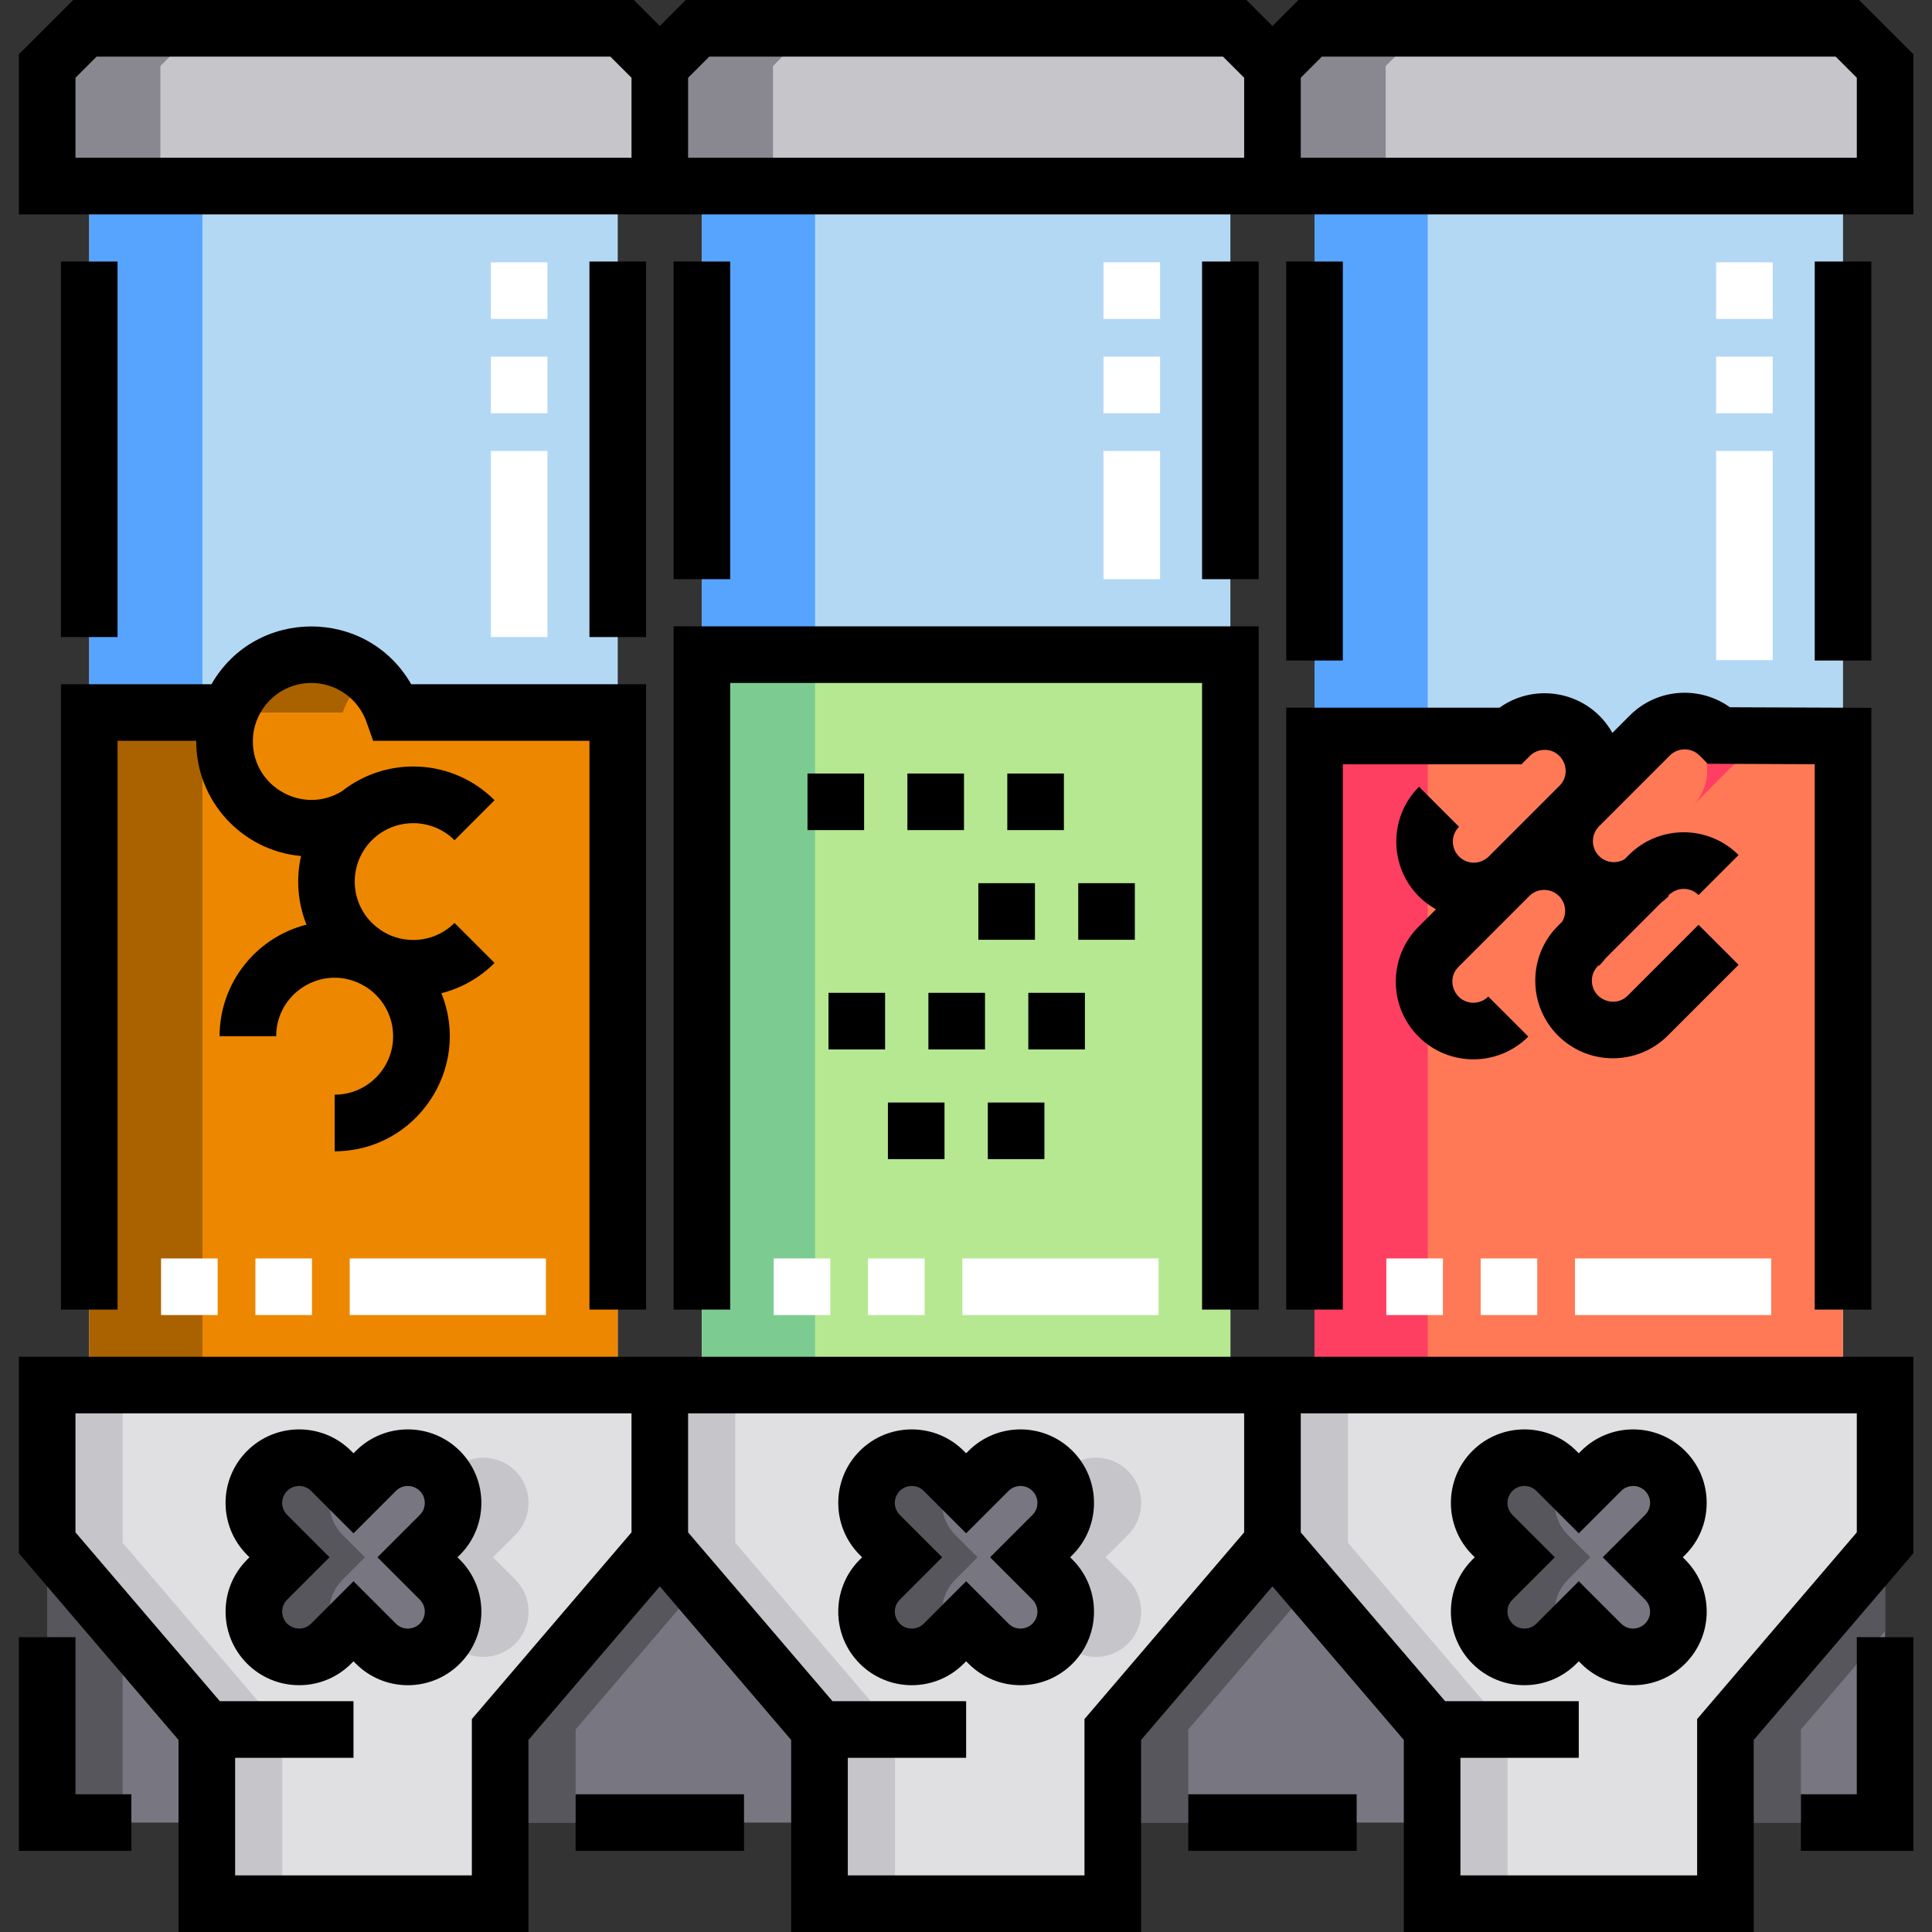 <svg xmlns="http://www.w3.org/2000/svg" height="512pt" version="1.1" viewBox="-5 0 512 512" width="512pt">
<rect x="-5" y="0" width="512" height="512" fill="#333333" stroke="none"/>
<g id="surface1">
<path d="M 18.648 49.309 L 158.707 49.309 L 158.707 367.055 L 18.648 367.055 Z M 18.648 49.309 " style=" stroke:none;fill-rule:nonzero;fill:rgb(70.196%,84.706%,95.686%);fill-opacity:1;" />
<path d="M 18.648 49.309 L 48.648 49.309 L 48.648 367.055 L 18.648 367.055 Z M 18.648 49.309 " style=" stroke:none;fill-rule:nonzero;fill:rgb(34.118%,64.314%,100%);fill-opacity:1;" />
<path d="M 169.855 49.309 L 7.5 49.309 L 7.5 17.5 C 11.406 13.594 13.594 11.406 17.5 7.5 L 159.855 7.5 C 163.762 11.406 165.953 13.594 169.855 17.5 Z M 169.855 49.309 " style=" stroke:none;fill-rule:nonzero;fill:rgb(77.647%,77.255%,79.216%);fill-opacity:1;" />
<path d="M 7.5 367.055 L 7.5 408.863 L 49.812 458.336 L 49.812 504.5 L 127.543 504.5 L 127.543 458.336 L 169.855 408.863 L 169.855 367.055 Z M 7.5 367.055 " style=" stroke:none;fill-rule:nonzero;fill:rgb(87.843%,87.843%,88.627%);fill-opacity:1;" />
<path d="M 181.008 49.309 L 321.066 49.309 L 321.066 367.055 L 181.008 367.055 Z M 181.008 49.309 " style=" stroke:none;fill-rule:nonzero;fill:rgb(70.196%,84.706%,95.686%);fill-opacity:1;" />
<path d="M 181.008 49.309 L 211.008 49.309 L 211.008 367.055 L 181.008 367.055 Z M 181.008 49.309 " style=" stroke:none;fill-rule:nonzero;fill:rgb(34.118%,64.314%,100%);fill-opacity:1;" />
<path d="M 332.215 49.309 L 169.855 49.309 L 169.855 17.5 C 173.762 13.594 175.953 11.406 179.855 7.5 L 322.215 7.5 C 326.117 11.406 328.309 13.594 332.215 17.5 Z M 332.215 49.309 " style=" stroke:none;fill-rule:nonzero;fill:rgb(77.647%,77.255%,79.216%);fill-opacity:1;" />
<path d="M 169.855 367.055 L 169.855 408.863 L 212.172 458.336 L 212.172 504.5 L 289.898 504.5 L 289.898 458.336 L 332.215 408.863 L 332.215 367.055 Z M 169.855 367.055 " style=" stroke:none;fill-rule:nonzero;fill:rgb(87.843%,87.843%,88.627%);fill-opacity:1;" />
<path d="M 131.566 389.809 C 126.883 385.125 119.289 385.125 114.605 389.809 L 108.68 395.738 L 102.75 389.809 C 98.066 385.125 90.473 385.125 85.789 389.809 C 81.109 394.492 81.109 402.086 85.789 406.766 L 91.719 412.695 L 85.789 418.625 C 81.109 423.309 81.109 430.898 85.789 435.582 C 90.473 440.266 98.066 440.266 102.75 435.582 L 108.68 429.652 L 114.605 435.582 C 119.289 440.266 126.883 440.266 131.566 435.582 C 136.246 430.898 136.246 423.309 131.566 418.625 L 125.637 412.695 L 131.566 406.766 C 136.246 402.086 136.246 394.492 131.566 389.809 Z M 131.566 389.809 " style=" stroke:none;fill-rule:nonzero;fill:rgb(77.647%,77.255%,79.216%);fill-opacity:1;" />
<path d="M 293.922 389.809 C 289.238 385.125 281.648 385.125 276.965 389.809 L 271.035 395.738 L 265.105 389.809 C 260.422 385.125 252.832 385.125 248.148 389.809 C 243.465 394.492 243.465 402.082 248.148 406.766 L 254.078 412.695 L 248.148 418.625 C 243.465 423.309 243.465 430.898 248.148 435.582 C 252.832 440.266 260.422 440.266 265.105 435.582 L 271.035 429.652 L 276.965 435.582 C 281.648 440.266 289.238 440.266 293.922 435.582 C 298.605 430.898 298.605 423.309 293.922 418.625 L 287.992 412.695 L 293.922 406.766 C 298.605 402.086 298.605 394.492 293.922 389.809 Z M 293.922 389.809 " style=" stroke:none;fill-rule:nonzero;fill:rgb(77.647%,77.255%,79.216%);fill-opacity:1;" />
<path d="M 456.277 406.766 C 460.961 402.086 460.961 394.492 456.277 389.809 C 451.594 385.125 444.004 385.125 439.32 389.809 L 433.391 395.738 L 427.461 389.809 C 422.777 385.125 415.188 385.125 410.504 389.809 C 405.82 394.492 405.82 402.086 410.504 406.766 L 416.434 412.695 L 410.504 418.625 C 405.82 423.309 405.82 430.898 410.504 435.582 C 415.188 440.266 422.777 440.266 427.461 435.582 L 433.391 429.652 L 439.32 435.582 C 444.004 440.266 451.594 440.266 456.277 435.582 C 460.961 430.898 460.961 423.309 456.277 418.625 L 450.348 412.695 Z M 456.277 406.766 " style=" stroke:none;fill-rule:nonzero;fill:rgb(77.647%,77.255%,79.216%);fill-opacity:1;" />
<path d="M 343.363 49.309 L 483.422 49.309 L 483.422 367.055 L 343.363 367.055 Z M 343.363 49.309 " style=" stroke:none;fill-rule:nonzero;fill:rgb(70.196%,84.706%,95.686%);fill-opacity:1;" />
<path d="M 343.363 49.309 L 373.363 49.309 L 373.363 367.055 L 343.363 367.055 Z M 343.363 49.309 " style=" stroke:none;fill-rule:nonzero;fill:rgb(34.118%,64.314%,100%);fill-opacity:1;" />
<path d="M 494.57 49.309 L 332.215 49.309 L 332.215 17.5 C 336.117 13.594 338.309 11.406 342.215 7.5 L 484.57 7.5 C 488.477 11.406 490.664 13.594 494.57 17.5 Z M 494.57 49.309 " style=" stroke:none;fill-rule:nonzero;fill:rgb(77.647%,77.255%,79.216%);fill-opacity:1;" />
<path d="M 332.215 367.055 L 332.215 408.863 L 374.527 458.336 L 374.527 504.5 L 452.258 504.5 L 452.258 458.336 L 494.57 408.863 L 494.57 367.055 Z M 332.215 367.055 " style=" stroke:none;fill-rule:nonzero;fill:rgb(87.843%,87.843%,88.627%);fill-opacity:1;" />
<path d="M 127.543 483 L 127.543 458.336 L 169.855 408.863 L 212.168 458.336 L 212.168 483 Z M 289.898 458.336 L 289.898 483 L 374.527 483 L 374.527 458.336 L 332.215 408.863 Z M 49.812 458.336 L 7.5 408.863 L 7.5 483 L 49.812 483 Z M 452.258 483 L 494.57 483 L 494.57 408.863 L 452.258 458.336 Z M 452.258 483 " style=" stroke:none;fill-rule:nonzero;fill:rgb(47.059%,46.275%,50.196%);fill-opacity:1;" />
<path d="M 413.59 213.539 C 418.695 208.434 418.695 200.152 413.59 195.047 C 408.484 189.941 400.203 189.941 395.098 195.047 L 343.363 195.047 L 343.363 367.055 L 483.422 367.055 L 483.422 195.047 L 450.703 194.918 C 445.598 189.812 437.316 189.812 432.211 194.918 L 413.461 213.668 Z M 413.59 213.539 " style=" stroke:none;fill-rule:nonzero;fill:rgb(100%,47.451%,33.725%);fill-opacity:1;" />
<path d="M 111.566 389.809 C 106.883 385.125 99.289 385.125 94.605 389.809 L 88.68 395.738 L 82.75 389.809 C 78.066 385.125 70.473 385.125 65.789 389.809 C 61.109 394.492 61.109 402.086 65.789 406.766 L 71.719 412.695 L 65.789 418.625 C 61.109 423.309 61.109 430.898 65.789 435.582 C 70.473 440.266 78.066 440.266 82.75 435.582 L 88.68 429.652 L 94.605 435.582 C 99.289 440.266 106.883 440.266 111.566 435.582 C 116.246 430.898 116.246 423.309 111.566 418.625 L 105.637 412.695 L 111.566 406.766 C 116.246 402.086 116.246 394.492 111.566 389.809 Z M 111.566 389.809 " style=" stroke:none;fill-rule:nonzero;fill:rgb(47.059%,46.275%,50.196%);fill-opacity:1;" />
<path d="M 273.922 389.809 C 269.238 385.125 261.648 385.125 256.965 389.809 L 251.035 395.738 L 245.105 389.809 C 240.422 385.125 232.832 385.125 228.148 389.809 C 223.465 394.492 223.465 402.082 228.148 406.766 L 234.078 412.695 L 228.148 418.625 C 223.465 423.309 223.465 430.898 228.148 435.582 C 232.832 440.266 240.422 440.266 245.105 435.582 L 251.035 429.652 L 256.965 435.582 C 261.648 440.266 269.238 440.266 273.922 435.582 C 278.605 430.898 278.605 423.309 273.922 418.625 L 267.992 412.695 L 273.922 406.766 C 278.605 402.086 278.605 394.492 273.922 389.809 Z M 273.922 389.809 " style=" stroke:none;fill-rule:nonzero;fill:rgb(47.059%,46.275%,50.196%);fill-opacity:1;" />
<path d="M 436.277 406.766 C 440.961 402.086 440.961 394.492 436.277 389.809 C 431.594 385.125 424.004 385.125 419.32 389.809 L 413.391 395.738 L 407.461 389.809 C 402.777 385.125 395.188 385.125 390.504 389.809 C 385.82 394.492 385.82 402.086 390.504 406.766 L 396.434 412.695 L 390.504 418.625 C 385.82 423.309 385.82 430.898 390.504 435.582 C 395.188 440.266 402.777 440.266 407.461 435.582 L 413.391 429.652 L 419.32 435.582 C 424.004 440.266 431.594 440.266 436.277 435.582 C 440.961 430.898 440.961 423.309 436.277 418.625 L 430.348 412.695 Z M 436.277 406.766 " style=" stroke:none;fill-rule:nonzero;fill:rgb(47.059%,46.275%,50.196%);fill-opacity:1;" />
<path d="M 77.504 173.488 C 67.488 173.488 58.969 179.891 55.816 188.824 L 18.648 188.824 L 18.648 367.055 L 158.707 367.055 L 158.707 188.824 L 99.191 188.824 C 96.035 179.891 87.516 173.488 77.504 173.488 Z M 77.504 173.488 " style=" stroke:none;fill-rule:nonzero;fill:rgb(93.333%,52.941%,0%);fill-opacity:1;" />
<path d="M 181.008 173.488 L 321.066 173.488 L 321.066 367.055 L 181.008 367.055 Z M 181.008 173.488 " style=" stroke:none;fill-rule:nonzero;fill:rgb(71.373%,90.98%,57.255%);fill-opacity:1;" />
<path d="M 47.5 7.5 L 17.5 7.5 C 13.594 11.406 11.406 13.594 7.5 17.5 L 7.5 49.309 L 37.5 49.309 L 37.5 17.5 C 41.406 13.594 43.594 11.406 47.5 7.5 Z M 47.5 7.5 " style=" stroke:none;fill-rule:nonzero;fill:rgb(53.725%,53.333%,56.471%);fill-opacity:1;" />
<path d="M 27.5 408.863 L 27.5 367.055 L 7.5 367.055 L 7.5 408.863 L 49.812 458.336 L 49.812 504.5 L 69.812 504.5 L 69.812 458.336 Z M 27.5 408.863 " style=" stroke:none;fill-rule:nonzero;fill:rgb(77.647%,77.255%,79.216%);fill-opacity:1;" />
<path d="M 209.855 7.5 L 179.855 7.5 C 175.953 11.406 173.762 13.594 169.855 17.5 L 169.855 49.309 L 199.855 49.309 L 199.855 17.5 C 203.762 13.594 205.949 11.406 209.855 7.5 Z M 209.855 7.5 " style=" stroke:none;fill-rule:nonzero;fill:rgb(53.725%,53.333%,56.471%);fill-opacity:1;" />
<path d="M 189.855 408.863 L 189.855 367.055 L 169.855 367.055 L 169.855 408.863 L 212.172 458.336 L 212.172 504.5 L 232.172 504.5 L 232.172 458.336 Z M 189.855 408.863 " style=" stroke:none;fill-rule:nonzero;fill:rgb(77.647%,77.255%,79.216%);fill-opacity:1;" />
<path d="M 372.215 7.5 L 342.215 7.5 C 338.309 11.406 336.117 13.594 332.215 17.5 L 332.215 49.309 L 362.215 49.309 L 362.215 17.5 C 366.117 13.594 368.309 11.406 372.215 7.5 Z M 372.215 7.5 " style=" stroke:none;fill-rule:nonzero;fill:rgb(53.725%,53.333%,56.471%);fill-opacity:1;" />
<path d="M 352.215 408.863 L 352.215 367.055 L 332.215 367.055 L 332.215 408.863 L 374.527 458.336 L 374.527 504.5 L 394.527 504.5 L 394.527 458.336 Z M 352.215 408.863 " style=" stroke:none;fill-rule:nonzero;fill:rgb(77.647%,77.255%,79.216%);fill-opacity:1;" />
<path d="M 179.855 420.555 L 169.855 408.863 L 127.543 458.336 L 127.543 483 L 147.543 483 L 147.543 458.336 Z M 179.855 420.555 " style=" stroke:none;fill-rule:nonzero;fill:rgb(34.118%,33.725%,36.078%);fill-opacity:1;" />
<path d="M 7.5 408.863 L 7.5 483 L 27.5 483 L 27.5 432.246 Z M 7.5 408.863 " style=" stroke:none;fill-rule:nonzero;fill:rgb(34.118%,33.725%,36.078%);fill-opacity:1;" />
<path d="M 342.215 420.555 L 332.215 408.863 L 289.898 458.336 L 289.898 483 L 309.898 483 L 309.898 458.336 Z M 342.215 420.555 " style=" stroke:none;fill-rule:nonzero;fill:rgb(34.118%,33.725%,36.078%);fill-opacity:1;" />
<path d="M 494.57 432.246 L 494.57 408.863 L 452.258 458.336 L 452.258 483 L 472.258 483 L 472.258 458.336 Z M 494.57 432.246 " style=" stroke:none;fill-rule:nonzero;fill:rgb(34.118%,33.725%,36.078%);fill-opacity:1;" />
<path d="M 443.59 195.047 C 448.695 200.152 448.695 208.434 443.59 213.539 L 462.164 194.965 L 450.703 194.918 C 447.172 191.387 442.121 190.301 437.656 191.656 C 439.828 192.223 441.887 193.344 443.59 195.047 Z M 443.59 195.047 " style=" stroke:none;fill-rule:nonzero;fill:rgb(100%,24.706%,38.431%);fill-opacity:1;" />
<path d="M 343.363 195.047 L 373.363 195.047 L 373.363 367.055 L 343.363 367.055 Z M 343.363 195.047 " style=" stroke:none;fill-rule:nonzero;fill:rgb(100%,24.706%,38.431%);fill-opacity:1;" />
<path d="M 102.75 389.809 L 108.68 395.738 L 112.941 391.473 C 112.539 390.891 112.086 390.328 111.566 389.809 C 108.082 386.324 102.988 385.438 98.68 387.141 C 100.16 387.723 101.551 388.609 102.75 389.809 Z M 102.75 389.809 " style=" stroke:none;fill-rule:nonzero;fill:rgb(34.118%,33.725%,36.078%);fill-opacity:1;" />
<path d="M 85.793 418.625 L 91.723 412.695 L 85.793 406.766 C 81.629 402.602 81.176 396.145 84.414 391.473 L 82.75 389.809 C 78.066 385.125 70.477 385.125 65.793 389.809 C 61.109 394.492 61.109 402.082 65.793 406.766 L 71.723 412.695 L 65.793 418.625 C 61.109 423.309 61.109 430.898 65.793 435.582 C 70.477 440.266 78.066 440.266 82.75 435.582 L 84.414 433.918 C 81.176 429.242 81.629 422.785 85.793 418.625 Z M 85.793 418.625 " style=" stroke:none;fill-rule:nonzero;fill:rgb(34.118%,33.725%,36.078%);fill-opacity:1;" />
<path d="M 108.68 429.652 L 102.75 435.582 C 101.551 436.781 100.16 437.668 98.68 438.254 C 102.988 439.953 108.078 439.066 111.566 435.582 C 112.086 435.062 112.539 434.5 112.941 433.918 Z M 108.68 429.652 " style=" stroke:none;fill-rule:nonzero;fill:rgb(34.118%,33.725%,36.078%);fill-opacity:1;" />
<path d="M 265.105 389.809 L 271.035 395.738 L 275.301 391.473 C 274.895 390.891 274.441 390.328 273.922 389.809 C 270.438 386.324 265.344 385.438 261.035 387.141 C 262.516 387.723 263.906 388.609 265.105 389.809 Z M 265.105 389.809 " style=" stroke:none;fill-rule:nonzero;fill:rgb(34.118%,33.725%,36.078%);fill-opacity:1;" />
<path d="M 271.035 429.652 L 265.105 435.582 C 263.906 436.781 262.516 437.668 261.035 438.254 C 265.344 439.953 270.438 439.066 273.922 435.582 C 274.441 435.062 274.895 434.5 275.297 433.918 Z M 271.035 429.652 " style=" stroke:none;fill-rule:nonzero;fill:rgb(34.118%,33.725%,36.078%);fill-opacity:1;" />
<path d="M 248.148 418.625 L 254.078 412.695 L 248.148 406.766 C 243.984 402.602 243.531 396.145 246.77 391.473 L 245.105 389.809 C 240.422 385.125 232.832 385.125 228.148 389.809 C 223.465 394.492 223.465 402.082 228.148 406.766 L 234.078 412.695 L 228.148 418.625 C 223.465 423.309 223.465 430.898 228.148 435.582 C 232.832 440.266 240.422 440.266 245.105 435.582 L 246.77 433.918 C 243.531 429.242 243.984 422.785 248.148 418.625 Z M 248.148 418.625 " style=" stroke:none;fill-rule:nonzero;fill:rgb(34.118%,33.725%,36.078%);fill-opacity:1;" />
<path d="M 427.465 389.809 L 433.391 395.738 L 437.656 391.473 C 437.25 390.891 436.801 390.328 436.277 389.809 C 432.797 386.324 427.699 385.438 423.391 387.141 C 424.875 387.723 426.266 388.609 427.465 389.809 Z M 427.465 389.809 " style=" stroke:none;fill-rule:nonzero;fill:rgb(34.118%,33.725%,36.078%);fill-opacity:1;" />
<path d="M 433.391 429.652 L 427.465 435.582 C 426.266 436.781 424.875 437.668 423.391 438.254 C 427.699 439.953 432.793 439.066 436.277 435.582 C 436.801 435.062 437.254 434.5 437.656 433.918 Z M 433.391 429.652 " style=" stroke:none;fill-rule:nonzero;fill:rgb(34.118%,33.725%,36.078%);fill-opacity:1;" />
<path d="M 410.504 418.625 L 416.434 412.695 L 410.504 406.766 C 406.344 402.602 405.891 396.145 409.129 391.473 L 407.465 389.809 C 402.781 385.125 395.188 385.125 390.504 389.809 C 385.82 394.492 385.82 402.082 390.504 406.766 L 396.434 412.695 L 390.504 418.625 C 385.82 423.309 385.82 430.898 390.504 435.582 C 395.188 440.266 402.781 440.266 407.465 435.582 L 409.129 433.918 C 405.891 429.242 406.344 422.785 410.504 418.625 Z M 410.504 418.625 " style=" stroke:none;fill-rule:nonzero;fill:rgb(34.118%,33.725%,36.078%);fill-opacity:1;" />
<path d="M 92.504 179.066 C 88.477 175.594 83.234 173.488 77.504 173.488 C 67.488 173.488 58.969 179.891 55.816 188.824 L 85.816 188.824 C 87.164 185.008 89.496 181.656 92.504 179.066 Z M 92.504 179.066 " style=" stroke:none;fill-rule:nonzero;fill:rgb(66.667%,38.039%,0%);fill-opacity:1;" />
<path d="M 18.648 188.824 L 48.648 188.824 L 48.648 367.055 L 18.648 367.055 Z M 18.648 188.824 " style=" stroke:none;fill-rule:nonzero;fill:rgb(66.667%,38.039%,0%);fill-opacity:1;" />
<path d="M 181.008 173.488 L 211.008 173.488 L 211.008 367.055 L 181.008 367.055 Z M 181.008 173.488 " style=" stroke:none;fill-rule:nonzero;fill:rgb(48.627%,80%,57.255%);fill-opacity:1;" />
<path d="M 214.559 263.113 L 229.559 263.113 L 229.559 278.113 L 214.559 278.113 Z M 214.559 263.113 " style=" stroke:none;fill-rule:nonzero;fill:rgb(0%,0%,0%);fill-opacity:1;" />
<path d="M 241.035 263.113 L 256.035 263.113 L 256.035 278.113 L 241.035 278.113 Z M 241.035 263.113 " style=" stroke:none;fill-rule:nonzero;fill:rgb(0%,0%,0%);fill-opacity:1;" />
<path d="M 267.512 263.113 L 282.512 263.113 L 282.512 278.113 L 267.512 278.113 Z M 267.512 263.113 " style=" stroke:none;fill-rule:nonzero;fill:rgb(0%,0%,0%);fill-opacity:1;" />
<path d="M 208.996 204.988 L 223.996 204.988 L 223.996 219.988 L 208.996 219.988 Z M 208.996 204.988 " style=" stroke:none;fill-rule:nonzero;fill:rgb(0%,0%,0%);fill-opacity:1;" />
<path d="M 235.469 204.988 L 250.469 204.988 L 250.469 219.988 L 235.469 219.988 Z M 235.469 204.988 " style=" stroke:none;fill-rule:nonzero;fill:rgb(0%,0%,0%);fill-opacity:1;" />
<path d="M 261.945 204.988 L 276.945 204.988 L 276.945 219.988 L 261.945 219.988 Z M 261.945 204.988 " style=" stroke:none;fill-rule:nonzero;fill:rgb(0%,0%,0%);fill-opacity:1;" />
<path d="M 254.273 234.051 L 269.273 234.051 L 269.273 249.051 L 254.273 249.051 Z M 254.273 234.051 " style=" stroke:none;fill-rule:nonzero;fill:rgb(0%,0%,0%);fill-opacity:1;" />
<path d="M 280.746 234.051 L 295.746 234.051 L 295.746 249.051 L 280.746 249.051 Z M 280.746 234.051 " style=" stroke:none;fill-rule:nonzero;fill:rgb(0%,0%,0%);fill-opacity:1;" />
<path d="M 230.305 292.18 L 245.305 292.18 L 245.305 307.18 L 230.305 307.18 Z M 230.305 292.18 " style=" stroke:none;fill-rule:nonzero;fill:rgb(0%,0%,0%);fill-opacity:1;" />
<path d="M 256.781 292.18 L 271.781 292.18 L 271.781 307.18 L 256.781 307.18 Z M 256.781 292.18 " style=" stroke:none;fill-rule:nonzero;fill:rgb(0%,0%,0%);fill-opacity:1;" />
<path d="M 151.207 69.309 L 166.207 69.309 L 166.207 168.824 L 151.207 168.824 Z M 151.207 69.309 " style=" stroke:none;fill-rule:nonzero;fill:rgb(0%,0%,0%);fill-opacity:1;" />
<path d="M 11.148 69.309 L 26.148 69.309 L 26.148 168.824 L 11.148 168.824 Z M 11.148 69.309 " style=" stroke:none;fill-rule:nonzero;fill:rgb(0%,0%,0%);fill-opacity:1;" />
<path d="M 313.562 69.309 L 328.562 69.309 L 328.562 153.488 L 313.562 153.488 Z M 313.562 69.309 " style=" stroke:none;fill-rule:nonzero;fill:rgb(0%,0%,0%);fill-opacity:1;" />
<path d="M 173.508 69.309 L 188.508 69.309 L 188.508 153.488 L 173.508 153.488 Z M 173.508 69.309 " style=" stroke:none;fill-rule:nonzero;fill:rgb(0%,0%,0%);fill-opacity:1;" />
<path d="M 335.863 69.309 L 350.863 69.309 L 350.863 175.047 L 335.863 175.047 Z M 335.863 69.309 " style=" stroke:none;fill-rule:nonzero;fill:rgb(0%,0%,0%);fill-opacity:1;" />
<path d="M 475.922 69.309 L 490.922 69.309 L 490.922 175.047 L 475.922 175.047 Z M 475.922 69.309 " style=" stroke:none;fill-rule:nonzero;fill:rgb(0%,0%,0%);fill-opacity:1;" />
<path d="M 487.676 0 L 339.105 0 L 332.215 6.895 L 325.32 0 L 176.75 0 L 169.855 6.895 L 162.965 0 L 14.395 0 L 0 14.395 L 0 56.809 C 13.559 56.809 488.523 56.809 502.07 56.809 L 502.07 14.395 Z M 162.355 41.809 L 15 41.809 L 15 20.605 L 20.605 15 L 156.75 15 L 162.355 20.605 Z M 324.715 41.809 L 177.355 41.809 L 177.355 20.605 L 182.965 15 L 319.105 15 L 324.715 20.605 Z M 487.07 41.809 L 339.715 41.809 L 339.715 20.605 L 345.32 15 L 481.465 15 L 487.07 20.605 Z M 487.07 41.809 " style=" stroke:none;fill-rule:nonzero;fill:rgb(0%,0%,0%);fill-opacity:1;" />
<path d="M 0 359.555 L 0 411.633 L 42.312 461.105 L 42.312 512 L 135.043 512 L 135.043 461.105 L 169.855 420.402 L 204.668 461.105 L 204.668 512 L 297.398 512 L 297.398 461.105 L 332.211 420.402 L 367.023 461.105 L 367.023 512 L 459.754 512 L 459.754 461.105 L 502.066 411.633 L 502.066 359.555 C 488.512 359.555 13.547 359.555 0 359.555 Z M 120.043 455.566 L 120.043 497 L 57.312 497 L 57.312 465.836 L 88.68 465.836 L 88.68 450.836 L 53.266 450.836 L 15 406.094 L 15 374.555 L 162.355 374.555 L 162.355 406.094 Z M 282.398 455.566 L 282.398 497 L 219.672 497 L 219.672 465.836 L 251.035 465.836 L 251.035 450.836 L 215.625 450.836 L 177.355 406.094 L 177.355 374.555 L 324.711 374.555 L 324.711 406.094 Z M 487.07 374.555 L 487.07 406.094 L 444.758 455.566 L 444.758 497 L 382.027 497 L 382.027 465.836 L 413.391 465.836 L 413.391 450.836 L 377.98 450.836 L 339.715 406.094 L 339.715 374.555 Z M 487.07 374.555 " style=" stroke:none;fill-rule:nonzero;fill:rgb(0%,0%,0%);fill-opacity:1;" />
<path d="M 309.898 475.5 L 354.527 475.5 L 354.527 490.5 L 309.898 490.5 Z M 309.898 475.5 " style=" stroke:none;fill-rule:nonzero;fill:rgb(0%,0%,0%);fill-opacity:1;" />
<path d="M 15 433.863 L 0 433.863 L 0 490.5 L 29.812 490.5 L 29.812 475.5 L 15 475.5 Z M 15 433.863 " style=" stroke:none;fill-rule:nonzero;fill:rgb(0%,0%,0%);fill-opacity:1;" />
<path d="M 487.07 475.5 L 472.258 475.5 L 472.258 490.5 L 502.07 490.5 L 502.07 433.863 L 487.07 433.863 Z M 487.07 475.5 " style=" stroke:none;fill-rule:nonzero;fill:rgb(0%,0%,0%);fill-opacity:1;" />
<path d="M 147.543 475.5 L 192.168 475.5 L 192.168 490.5 L 147.543 490.5 Z M 147.543 475.5 " style=" stroke:none;fill-rule:nonzero;fill:rgb(0%,0%,0%);fill-opacity:1;" />
<path d="M 335.863 347.055 L 350.863 347.055 L 350.863 202.547 L 398.203 202.547 L 400.402 200.352 C 401.453 199.297 402.855 198.719 404.344 198.719 C 409.273 198.719 411.801 204.723 408.285 208.238 C 406.219 210.305 391.742 224.781 389.664 226.859 C 387.191 229.332 383.699 229.031 381.652 226.984 C 379.477 224.812 379.477 221.273 381.652 219.102 L 371.047 208.492 C 361.527 218.012 363.504 234.238 375.547 240.98 L 370.918 245.609 C 362.895 253.629 362.895 266.684 370.918 274.707 C 378.957 282.746 391.977 282.75 400.016 274.707 L 389.41 264.102 C 388.355 265.152 386.957 265.734 385.469 265.734 C 380.539 265.734 378.008 259.73 381.523 256.215 C 383.656 254.082 398.199 239.539 400.273 237.465 C 402.449 235.293 405.984 235.289 408.16 237.465 C 409.992 239.297 410.262 242.09 409.004 244.227 L 407.891 245.34 C 404.004 249.227 401.863 254.395 401.863 259.891 C 401.863 271.336 411.137 280.457 422.441 280.457 C 427.711 280.457 432.98 278.449 436.988 274.438 L 455.738 255.688 L 445.133 245.082 L 426.383 263.832 C 422.875 267.34 416.863 264.828 416.863 259.891 C 416.863 258.375 417.422 257.023 418.629 255.816 L 418.766 255.957 C 419.414 255.309 419.992 254.617 420.535 253.91 L 435.211 239.234 C 435.922 238.691 436.609 238.113 437.258 237.465 L 437.117 237.324 C 439.57 234.871 443.059 235.121 445.133 237.195 L 455.738 226.59 C 447.699 218.551 434.684 218.547 426.641 226.59 L 425.527 227.703 C 423.391 228.961 420.598 228.691 418.766 226.859 C 416.59 224.684 416.59 221.148 418.766 218.973 C 420.84 216.898 435.383 202.355 437.516 200.223 C 439.695 198.043 443.223 198.043 445.402 200.223 L 447.586 202.406 L 475.922 202.52 L 475.922 347.055 L 490.922 347.055 L 490.922 187.574 L 453.438 187.43 C 445.586 181.781 434.285 182.238 426.91 189.613 L 422.297 194.23 C 416.207 183.359 402.141 180.543 392.379 187.547 L 335.863 187.547 Z M 335.863 347.055 " style=" stroke:none;fill-rule:nonzero;fill:rgb(0%,0%,0%);fill-opacity:1;" />
<path d="M 116.242 412.695 L 116.867 412.07 C 124.469 404.473 124.469 392.105 116.867 384.508 C 109.273 376.91 96.906 376.902 89.305 384.508 L 88.68 385.133 L 88.055 384.508 C 80.453 376.906 68.086 376.906 60.488 384.508 C 52.871 392.121 52.871 404.453 60.488 412.07 L 61.113 412.695 L 60.488 413.32 C 56.809 417.004 54.781 421.895 54.781 427.102 C 54.781 437.875 63.496 446.594 74.273 446.594 C 79.477 446.594 84.371 444.566 88.055 440.887 L 88.68 440.262 L 89.305 440.887 C 96.922 448.504 109.25 448.504 116.867 440.887 C 124.469 433.285 124.469 420.922 116.867 413.32 Z M 106.262 423.926 C 108.012 425.68 108.012 428.527 106.262 430.277 C 104.508 432.031 101.668 432.035 99.91 430.277 L 88.68 419.047 L 77.445 430.277 C 74.645 433.078 69.781 431.121 69.781 427.102 C 69.781 425.902 70.246 424.777 71.098 423.926 L 82.324 412.695 L 71.094 401.465 C 69.34 399.707 69.34 396.867 71.094 395.113 C 72.848 393.363 75.695 393.359 77.445 395.113 L 88.68 406.344 L 99.91 395.113 C 101.66 393.363 104.512 393.359 106.262 395.113 C 108.012 396.863 108.012 399.715 106.262 401.465 L 95.031 412.695 Z M 106.262 423.926 " style=" stroke:none;fill-rule:nonzero;fill:rgb(0%,0%,0%);fill-opacity:1;" />
<path d="M 278.598 412.695 L 279.223 412.07 C 286.824 404.473 286.824 392.105 279.223 384.508 C 271.629 376.91 259.262 376.902 251.66 384.508 L 251.035 385.133 L 250.41 384.508 C 242.812 376.906 230.445 376.906 222.844 384.508 C 215.246 392.105 215.246 404.473 222.844 412.07 L 223.469 412.695 L 222.844 413.32 C 215.246 420.922 215.246 433.285 222.844 440.883 C 230.461 448.5 242.789 448.504 250.41 440.883 L 251.035 440.258 L 251.66 440.883 C 259.277 448.5 271.605 448.504 279.223 440.883 C 286.824 433.281 286.824 420.918 279.223 413.32 Z M 268.617 423.926 C 270.367 425.68 270.367 428.527 268.617 430.277 C 266.863 432.031 264.023 432.035 262.266 430.277 L 251.035 419.047 L 239.805 430.277 C 238.953 431.129 237.828 431.594 236.629 431.594 C 232.656 431.594 230.621 426.758 233.453 423.926 L 244.684 412.695 L 233.453 401.461 C 231.699 399.711 231.699 396.859 233.453 395.109 C 235.203 393.359 238.055 393.359 239.805 395.109 L 251.035 406.344 L 262.266 395.113 C 264.02 393.363 266.867 393.359 268.617 395.113 C 270.371 396.863 270.371 399.715 268.617 401.465 L 257.387 412.695 Z M 268.617 423.926 " style=" stroke:none;fill-rule:nonzero;fill:rgb(0%,0%,0%);fill-opacity:1;" />
<path d="M 385.203 440.887 C 388.883 444.566 393.777 446.594 398.984 446.594 C 404.191 446.594 409.086 444.566 412.766 440.887 L 413.391 440.262 L 414.016 440.887 C 421.633 448.504 433.965 448.504 441.582 440.887 C 449.199 433.27 449.199 420.941 441.582 413.32 L 440.953 412.695 L 441.582 412.07 C 445.262 408.391 447.289 403.496 447.289 398.289 C 447.289 393.086 445.262 388.188 441.578 384.508 C 433.98 376.906 421.617 376.906 414.016 384.508 L 413.391 385.133 L 412.766 384.508 C 405.164 376.906 392.801 376.906 385.199 384.508 C 377.602 392.109 377.602 404.473 385.199 412.07 L 385.824 412.695 L 385.199 413.32 C 377.602 420.922 377.602 433.285 385.203 440.887 Z M 395.809 401.465 C 394.059 399.711 394.059 396.863 395.809 395.109 C 397.559 393.359 400.41 393.359 402.16 395.109 L 413.391 406.344 L 424.621 395.109 C 426.375 393.359 429.223 393.359 430.977 395.109 C 432.73 396.867 432.73 399.707 430.977 401.461 L 419.742 412.695 L 430.977 423.926 C 431.824 424.773 432.289 425.902 432.289 427.102 C 432.289 431.074 427.453 433.105 424.621 430.277 L 413.391 419.047 L 402.16 430.277 C 401.312 431.125 400.184 431.59 398.984 431.59 C 395.016 431.59 392.977 426.754 395.809 423.926 L 407.039 412.691 Z M 395.809 401.465 " style=" stroke:none;fill-rule:nonzero;fill:rgb(0%,0%,0%);fill-opacity:1;" />
<path d="M 11.148 347.055 L 26.148 347.055 L 26.148 196.324 L 47.012 196.324 C 46.922 212.238 59.137 225.461 74.781 226.852 C 73.418 232.883 73.895 239.25 76.223 245.043 C 63.004 248.379 53.191 260.367 53.191 274.609 L 68.191 274.609 C 68.191 263.422 79.789 255.836 90.066 260.504 C 90.48 260.727 90.895 260.938 91.316 261.141 C 96.008 263.805 99.184 268.84 99.184 274.609 C 99.184 283.152 92.23 290.105 83.688 290.105 L 83.688 305.105 C 105.207 305.105 120.07 283.242 111.965 263.207 C 117.254 261.883 122.105 259.148 126.062 255.191 L 115.457 244.586 C 110.641 249.402 103.418 250.363 97.621 247.496 C 87.664 242.359 86.395 229.82 93.543 222.672 C 99.535 216.68 109.387 216.602 115.457 222.672 L 126.062 212.066 C 114.93 200.934 97.559 200.297 85.695 209.625 C 75.461 216.051 62.008 208.648 62.008 196.484 C 62.008 187.969 68.945 180.988 77.504 180.988 C 84.062 180.988 89.938 185.141 92.121 191.32 L 93.887 196.324 L 151.211 196.324 L 151.211 347.055 L 166.211 347.055 L 166.211 181.324 L 103.969 181.324 C 92.258 160.91 62.75 160.91 51.039 181.324 L 11.152 181.324 L 11.152 347.055 Z M 11.148 347.055 " style=" stroke:none;fill-rule:nonzero;fill:rgb(0%,0%,0%);fill-opacity:1;" />
<path d="M 173.508 347.055 L 188.508 347.055 L 188.508 180.988 L 313.562 180.988 L 313.562 347.055 L 328.562 347.055 L 328.562 165.988 L 173.508 165.988 Z M 173.508 347.055 " style=" stroke:none;fill-rule:nonzero;fill:rgb(0%,0%,0%);fill-opacity:1;" />
<path d="M 140.078 168.824 L 125.078 168.824 L 125.078 119.516 L 140.078 119.516 Z M 140.078 109.516 L 125.078 109.516 L 125.078 94.516 L 140.078 94.516 Z M 140.078 84.516 L 125.078 84.516 L 125.078 69.516 L 140.078 69.516 Z M 140.078 84.516 " style=" stroke:none;fill-rule:nonzero;fill:rgb(100%,100%,100%);fill-opacity:1;" />
<path d="M 139.68 348.5 L 87.68 348.5 L 87.68 333.5 L 139.68 333.5 Z M 77.68 348.5 L 62.68 348.5 L 62.68 333.5 L 77.68 333.5 Z M 52.68 348.5 L 37.68 348.5 L 37.68 333.5 L 52.68 333.5 Z M 52.68 348.5 " style=" stroke:none;fill-rule:nonzero;fill:rgb(100%,100%,100%);fill-opacity:1;" />
<path d="M 302.434 153.488 L 287.434 153.488 L 287.434 119.516 L 302.434 119.516 Z M 302.434 109.516 L 287.434 109.516 L 287.434 94.516 L 302.434 94.516 Z M 302.434 84.516 L 287.434 84.516 L 287.434 69.516 L 302.434 69.516 Z M 302.434 84.516 " style=" stroke:none;fill-rule:nonzero;fill:rgb(100%,100%,100%);fill-opacity:1;" />
<path d="M 302.035 348.5 L 250.035 348.5 L 250.035 333.5 L 302.035 333.5 Z M 240.035 348.5 L 225.035 348.5 L 225.035 333.5 L 240.035 333.5 Z M 215.035 348.5 L 200.035 348.5 L 200.035 333.5 L 215.035 333.5 Z M 215.035 348.5 " style=" stroke:none;fill-rule:nonzero;fill:rgb(100%,100%,100%);fill-opacity:1;" />
<path d="M 464.789 174.945 L 449.789 174.945 L 449.789 119.516 L 464.789 119.516 Z M 464.789 109.516 L 449.789 109.516 L 449.789 94.516 L 464.789 94.516 Z M 464.789 84.516 L 449.789 84.516 L 449.789 69.516 L 464.789 69.516 Z M 464.789 84.516 " style=" stroke:none;fill-rule:nonzero;fill:rgb(100%,100%,100%);fill-opacity:1;" />
<path d="M 464.391 348.5 L 412.391 348.5 L 412.391 333.5 L 464.391 333.5 Z M 402.391 348.5 L 387.391 348.5 L 387.391 333.5 L 402.391 333.5 Z M 377.391 348.5 L 362.391 348.5 L 362.391 333.5 L 377.391 333.5 Z M 377.391 348.5 " style=" stroke:none;fill-rule:nonzero;fill:rgb(100%,100%,100%);fill-opacity:1;" />
</g>
</svg>